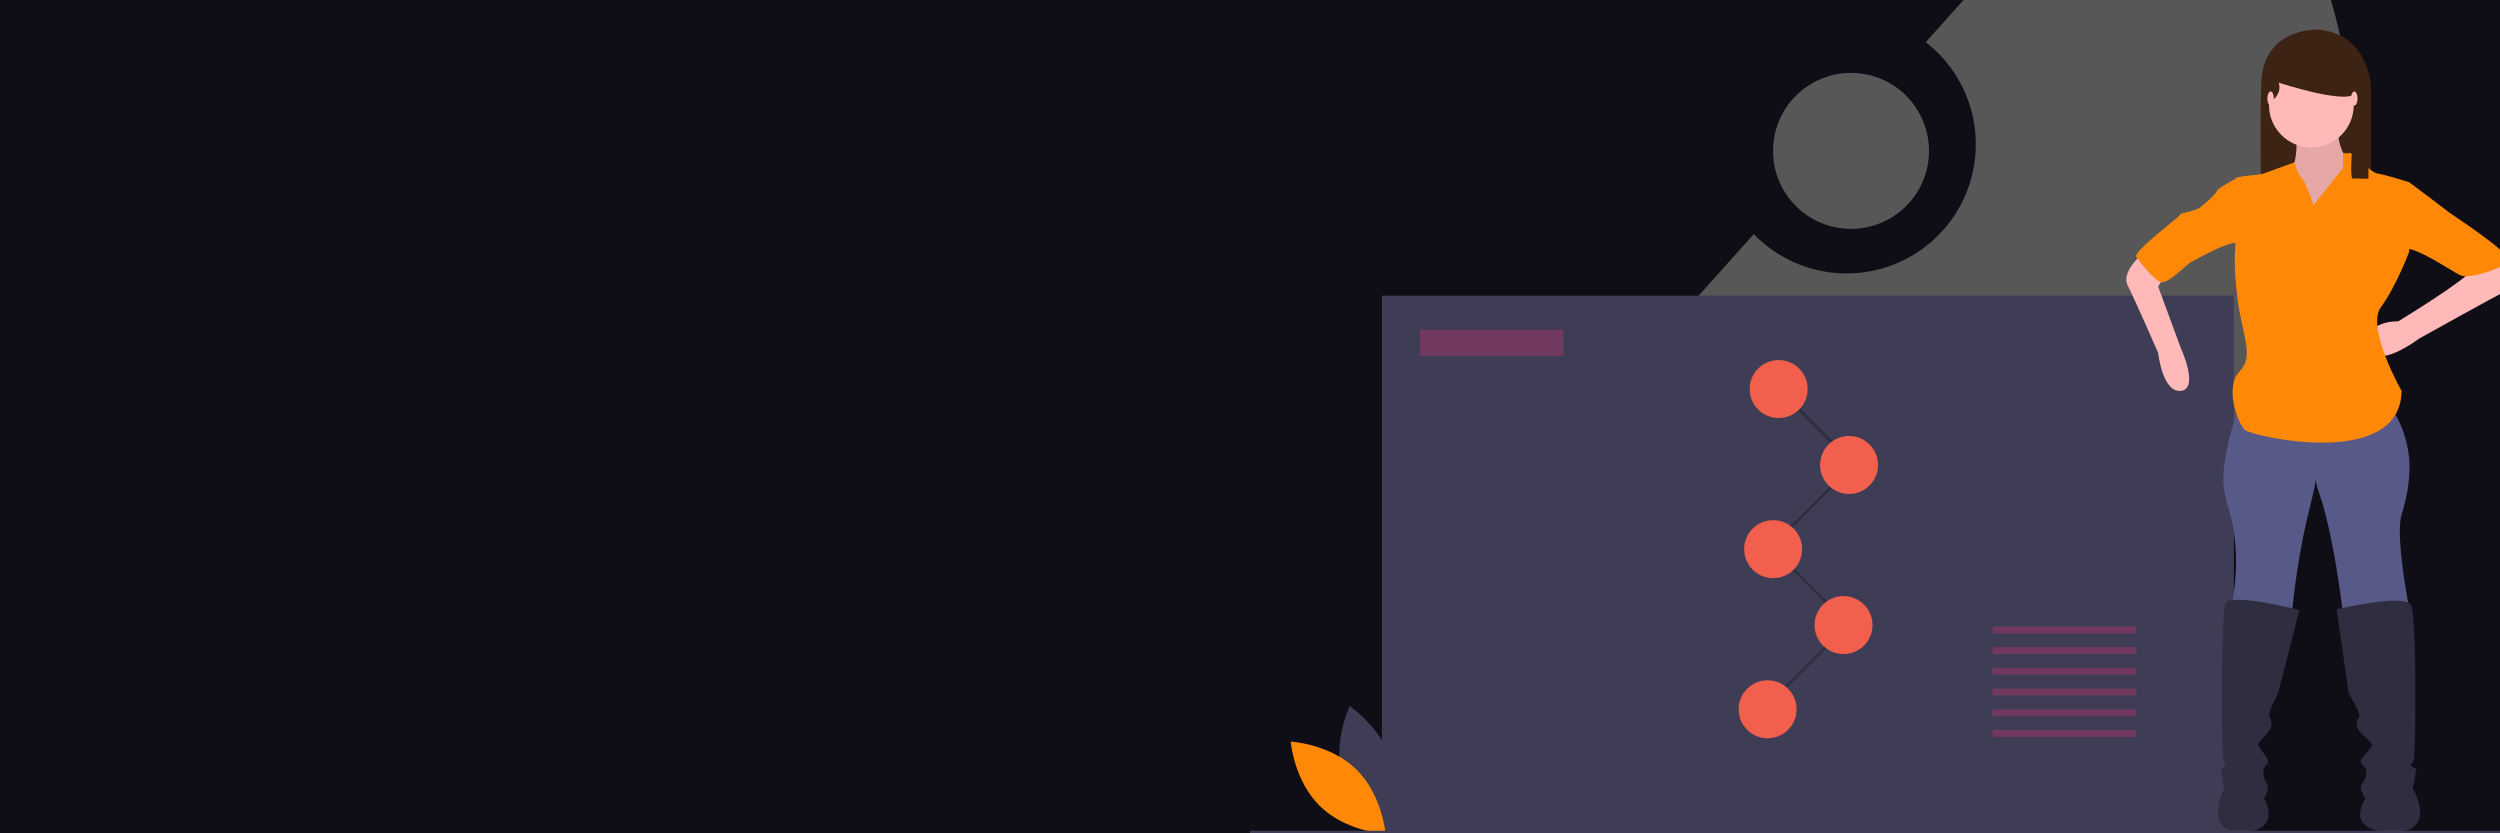<svg xmlns="http://www.w3.org/2000/svg" xmlns:xlink="http://www.w3.org/1999/xlink" width="1500" height="500" viewBox="0 0 1500 500"><defs><clipPath id="b"><rect width="1500" height="500"/></clipPath></defs><g id="a" clip-path="url(#b)"><rect width="1500" height="500" fill="#0f0e17"/><g transform="translate(750 -149.234)"><path fill="#575757" d="M661.36,57.816,504.99,232.343A77.515,77.515,0,1,1,401.8,347.519L183.982,590.624a357.045,357.045,0,0,0,219.633,75.129c198.06,0,358.619-160.56,358.619-358.619A357.408,357.408,0,0,0,661.36,57.816Z" transform="translate(-99.522 -57.816)"/><circle cx="46.786" cy="46.786" r="46.786" fill="#575757" transform="translate(313.82 192.978)"/><rect width="511.18" height="322.095" fill="#3f3d56" transform="translate(79.148 326.63)"/><path fill="#3d2314" d="M848.343,259.417s-32.947-1.336-33.838,32.5,0,62.778,0,62.778H880.4v-61S879.064,261.643,848.343,259.417Z" transform="translate(-207.787 -92.452)"/><path fill="#ffb9b9" d="M838.482,330.633s1.956,22.169-4.564,24.125,2.608,29.993,2.608,29.993l26.081,5.868,15-29.993-6.52-8.476s-11.084-15-5.868-25.429S838.482,330.633,838.482,330.633Z" transform="translate(-210.787 -103.364)"/><path d="M838.482,330.633s1.956,22.169-4.564,24.125,2.608,29.993,2.608,29.993l26.081,5.868,15-29.993-6.52-8.476s-11.084-15-5.868-25.429S838.482,330.633,838.482,330.633Z" opacity=".1" transform="translate(-210.787 -103.364)"/><circle cx="25.429" cy="25.429" r="25.429" fill="#ffb9b9" transform="translate(611.395 186.844)"/><path fill="#ffb9b9" d="M728.8,419.621s-15.648,11.736-11.084,20.864,18.256,40.425,18.256,40.425,2.608,24.125,13.692,22.82,0-25.429,0-25.429l-13.692-37.165,4.564-7.172Z" transform="translate(-191.082 -119.979)"/><path fill="#ffb9b9" d="M970.182,424.345s17.6,13.692,7.172,18.908-54.769,29.993-54.769,29.993-26.733,20.212-29.993,4.564,17.6-15,17.6-15,41.729-25.429,43.685-30.645S970.182,424.345,970.182,424.345Z" transform="translate(-221.212 -120.791)"/><path fill="#575a89" d="M797.885,531.721s-8.369,20.507-9.727,40.977c-.762,11.481,4.135,21.8,5.815,31.4a129.053,129.053,0,0,1-1.3,48.9l36.528,3.912a446.1,446.1,0,0,1,8.063-52.814c2.665-11.863,4.959-20.107,5.826-25.463.644-3.977.059-5.957,0-5.934.262.3-.444.668,1.326,7.61.618,2.425,2.244,6.424,3.667,11.531,7.82,28.064,11.846,65.069,11.846,65.069L899.6,653s-8.476-43.033-4.564-56.073c1.843-6.142,5.709-19.79,4.564-33.38-1.23-14.61-7.867-29.062-13.04-31.822C876.779,526.505,797.885,531.721,797.885,531.721Z" transform="translate(-204.096 -138.841)"/><path fill="#2f2e41" d="M832.082,678.657s-41.163-10.886-44.238-3.714-2.307,87.37-1.538,92.586,3.075,2.608.769,5.216-2.306-3.26-1.538,3.912,1.538,8.476,1.538,8.476-13.839,27.385,10.764,26.733,13.07-20.212,13.07-20.212,3.844-5.868,1.538-9.128-3.075-8.476,0-11.084-3.075-7.824-3.844-9.78-3.075-1.3,3.075-7.824,3.075-9.78,2.307-11.736,5.382-13.692,5.382-13.692Z" transform="translate(-202.476 -163.395)"/><path fill="#2f2e41" d="M886.365,677.525s40.929-9.733,44.567-2.6,2.729,86.948,1.819,92.139-3.638,2.6-.91,5.191,2.729-3.244,1.819,3.893-1.819,8.435-1.819,8.435,16.371,27.252-12.733,26.6-15.462-20.115-15.462-20.115-4.548-5.84-1.819-9.084,3.638-8.435,0-11.031,3.638-7.786,4.548-9.733,3.638-1.3-3.638-7.786-3.638-9.733-2.729-11.68-6.367-13.626-6.367-13.626Z" transform="translate(-234.376 -162.721)"/><path fill="#ff8906" d="M842.437,380.057s-4.564-13.692-7.172-16.3-4.3-9.357-4.3-9.357-14.608,5.445-18.52,6.749-16.952,1.3-16.952,3.26v41.729s-1.3,8.476,1.3,29.993,10.432,34.557,1.3,43.685-1.3,31.3,3.26,35.209,93.238,24.125,93.89-23.473c0,0-21.516-37.817-12.388-50.205s16.952-33.253,16.952-33.253V366.365s-14.344-4.564-18.908-5.216-15.648-13.04-16.952-12.388-3.824-.025-3.824-.025l-.088,9.153Z" transform="translate(-204.31 -107.8)"/><path fill="#ff8906" d="M792.612,370.921l-9.128-3.26s-11.084,5.868-11.084,7.172-6.52,7.172-9.78,9.78-12.388,3.26-12.388,4.564-28.689,22.169-26.081,25.429,11.084,15,15.648,15,15.648-11.737,17.6-12.388,22.169-13.04,28.689-11.084S792.612,370.921,792.612,370.921Z" transform="translate(-192.302 -111.051)"/><path fill="#ff8906" d="M906.833,372.631l12.388-2.608s23.473,17.6,24.125,18.256,37.165,24.125,35.209,28.689-22.82,11.084-28.037,9.128-27.385-18.256-35.861-16.3S906.833,372.631,906.833,372.631Z" transform="translate(-223.716 -111.457)"/><path fill="#3d2314" d="M872.905,298.838c3.1-13,1.83-16.454,1.83-16.454l-39.626-9.8-13.8,13.357v13.8l1.393,4.306s5.731-4.306,3.5-10.54C826.2,293.516,870.679,308.189,872.905,298.838Z" transform="translate(-209.024 -94.717)"/><path fill="#3d2314" d="M883.427,294.708l-3.754,4.017c5.92.072-1.965,47.717.652,55.421l9.78.223V290.9Z" transform="translate(-219.052 -97.864)"/><ellipse cx="1.956" cy="4.238" fill="#ffb9b9" rx="1.956" ry="4.238" transform="translate(610.417 204.122)"/><ellipse cx="1.956" cy="4.238" fill="#ffb9b9" rx="1.956" ry="4.238" transform="translate(660.621 204.122)"/><path fill="#2f2e41" d="M372.464,674.58l-1.171-1.171,50.348-50.348L377.09,578.51l1.171-1.171,45.722,45.722Z" transform="translate(-63.794 -99.195)"/><circle cx="17.392" cy="17.392" r="17.392" fill="#f25f4c" transform="translate(338.728 506.888)"/><circle cx="17.392" cy="17.392" r="17.392" fill="#f25f4c" transform="translate(293.178 557.407)"/><path fill="#2f2e41" d="M376.464,558.58l-1.171-1.171,50.348-50.348L381.09,462.51l1.171-1.171,45.722,45.722Z" transform="translate(-64.481 -79.265)"/><circle cx="17.392" cy="17.392" r="17.392" fill="#f25f4c" transform="translate(299.803 365.268)"/><circle cx="17.392" cy="17.392" r="17.392" fill="#f25f4c" transform="translate(342.041 410.818)"/><circle cx="17.392" cy="17.392" r="17.392" fill="#f25f4c" transform="translate(296.49 461.337)"/><rect width="86.131" height="15.736" fill="#e53170" opacity=".3" transform="translate(101.867 347.048)"/><rect width="86.131" height="4.141" fill="#e53170" opacity=".3" transform="translate(445.564 525.108)"/><rect width="86.131" height="4.141" fill="#e53170" opacity=".3" transform="translate(445.564 537.53)"/><rect width="86.131" height="4.141" fill="#e53170" opacity=".3" transform="translate(445.564 549.953)"/><rect width="86.131" height="4.141" fill="#e53170" opacity=".3" transform="translate(445.564 562.376)"/><rect width="86.131" height="4.141" fill="#e53170" opacity=".3" transform="translate(445.564 574.799)"/><rect width="86.131" height="4.141" fill="#e53170" opacity=".3" transform="translate(445.564 587.221)"/><path fill="#3f3d56" d="M148.4,792.006c5.726,21.167,25.339,34.276,25.339,34.276s10.329-21.209,4.6-42.376S153,749.63,153,749.63,142.673,770.839,148.4,792.006Z" transform="translate(-93.111 -176.679)"/><path fill="#ff8906" d="M150.771,791.865c15.712,15.3,17.632,38.808,17.632,38.808s-23.556-1.286-39.268-16.581S111.5,775.284,111.5,775.284,135.058,776.569,150.771,791.865Z" transform="translate(-87.069 -181.087)"/><rect width="858" height="1.656" fill="#3f3d56" transform="translate(0 647.679)"/><path fill="#3f3d56" d="M1052.94,767.513a18.246,18.246,0,0,0-11.62-16.978,18.22,18.22,0,1,0-13.2,0,18.213,18.213,0,0,0,0,33.956,18.22,18.22,0,1,0,13.2,0A18.246,18.246,0,0,0,1052.94,767.513Zm-34.784-33.956a16.564,16.564,0,1,1,20.3,16.123,18.239,18.239,0,0,0-7.475,0A16.581,16.581,0,0,1,1018.156,733.557Zm33.127,67.911a16.564,16.564,0,1,1-20.3-16.123,18.239,18.239,0,0,0,7.475,0,16.581,16.581,0,0,1,12.826,16.123Zm-12.826-17.833a18.239,18.239,0,0,0-7.475,0,16.546,16.546,0,0,1,0-32.245,18.24,18.24,0,0,0,7.475,0,16.546,16.546,0,0,1,0,32.245Z" transform="translate(-242.56 -170.787)"/><path fill="#3f3d56" d="M651.72,187.778a18.22,18.22,0,1,1,18.22-18.22,18.22,18.22,0,0,1-18.22,18.22Zm0-34.784a16.564,16.564,0,1,0,16.564,16.564,16.564,16.564,0,0,0-16.564-16.564Z" transform="translate(-176.756 -73.884)"/></g></g></svg>